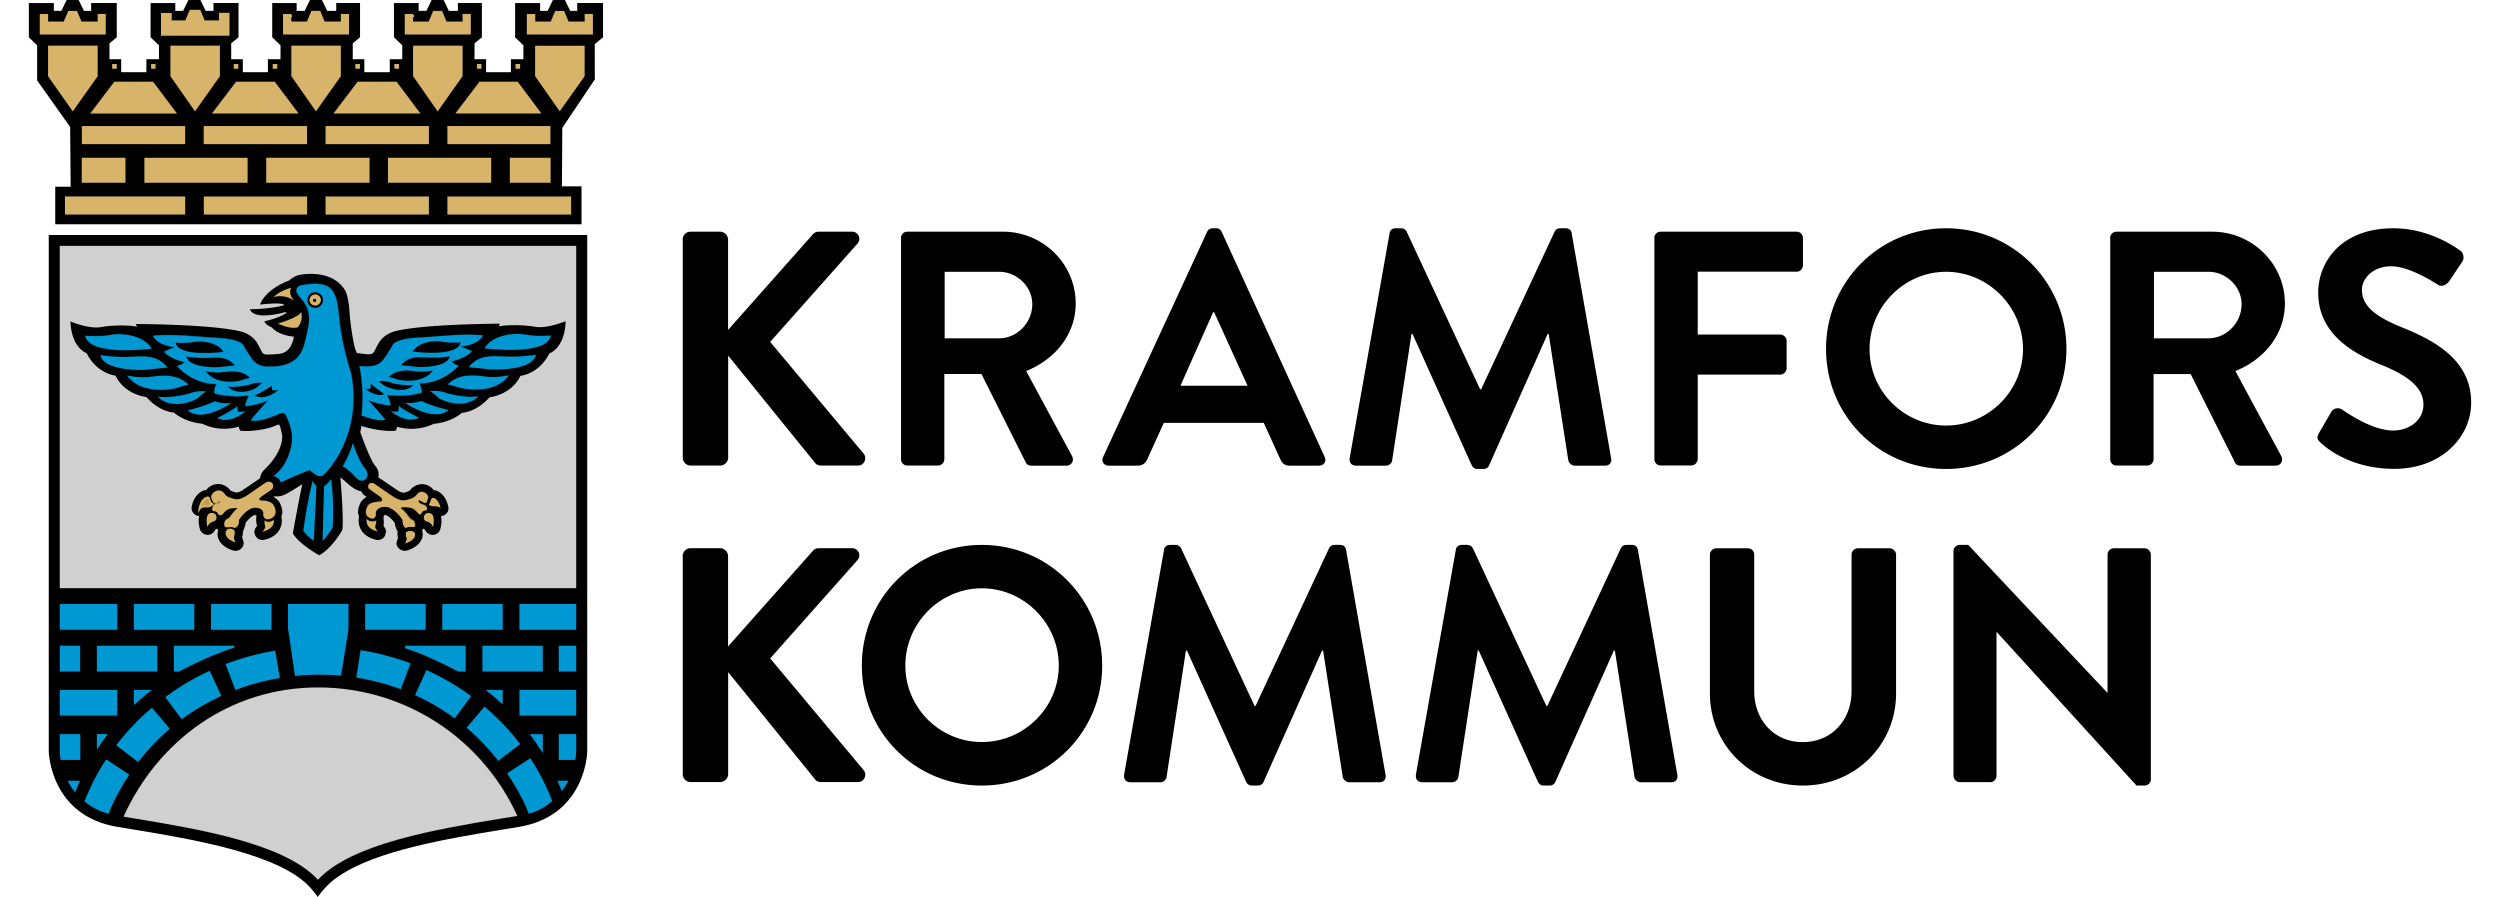 <svg height="897" viewBox="12.52 6.56 244.15 89.67" width="2500" xmlns="http://www.w3.org/2000/svg"><path d="m21.32 89.21 1.58.26c5.95.98 14.93 2.47 17.86 5.94.21.24.43.51.64.82.62-.87 1.34-1.59 2.05-2.04 3.71-2.61 11.09-3.82 16.48-4.71l1.6-.26c6.68-1.13 6.81-7.45 6.81-7.51v-51.66h-53.83v51.65c.01.25.26 6.4 6.81 7.51m44.79-82.65h-1.2l-.53 1.09h-.75v-.78h-2.5v3.42l.83.8v1.39h-1.25v1.3h-2.48v-1.3h-1.16l.01-1.59.73-.6v-3.43h-2.4v.79h-.9l-.52-1.09h-1.2l-.53 1.09h-.77v-.78h-2.47v3.42l.83.8v1.39h-1.25v1.3h-2.54v-1.3h-1.16v-1.59l.73-.6v-3.43h-2.38v.79h-.9l-.53-1.09h-1.2l-.53 1.09h-.8v-.78h-2.44v3.42l.83.8v1.39h-1.26v1.3h-2.51v-1.3h-1.16v-1.59l.73-.6v-3.43h-2.5v.79h-.78l-.53-1.09h-1.2l-.53 1.09h-.78v-.78h-2.47v3.42l.84.8v1.39h-1.26v1.3h-2.52v-1.3h-1.17v-1.59l.73-.6v-3.43h-2.56v.79h-.72l-.53-1.09h-1.2l-.53 1.09h-.75v-.78h-2.5v3.42l.83.8v3.51l3.3 4.65.05 5.98h-1.54v3.75h52.61v-3.79h-1.96l.04-5.85 3.25-4.84-.01-3.53.83-.68v-3.43h-2.58v.79h-.7z"/><path d="m59.77 88.38c-6.4 1.06-14.96 2.47-18.35 6.12-3.38-3.65-11.94-5.06-18.34-6.12l-1.09-.18c3.43-7.57 10.58-12.92 19.44-12.92 8.85 0 16.48 5.27 19.91 12.85z" fill="#d0d0d0"/><path d="m41.43 75.27c-4.24 0-8.31 1.25-11.76 3.62-3.3 2.27-5.95 5.48-7.69 9.3l1.16.2c6.29 1.04 14.9 2.47 18.27 6.11 3.38-3.64 12-5.07 18.29-6.11l.06-.01 1.57-.26a21.835 21.835 0 0 0 -7.92-9.26 21.65 21.65 0 0 0 -11.98-3.59m-.01 19.23c-3.37-3.63-11.99-5.06-18.27-6.11l-1.16-.2c1.73-3.82 4.39-7.04 7.69-9.3 3.45-2.37 7.51-3.62 11.76-3.62 4.28 0 8.43 1.24 11.99 3.58 3.47 2.28 6.21 5.49 7.92 9.26l-1.63.27c-6.3 1.06-14.91 2.49-18.3 6.12m-25.81-63.36h51.63v34.22h-51.63z" fill="#d0d0d0"/><path d="m15.61 65.36h51.63v-34.22h-51.63zm0-34.22h51.63v34.22h-51.63z" fill="#d0d0d0"/><path d="m66.17 38.67c-.02.01-1.87.77-3.03.56-1.13-.2-2.84-.22-3.61-.04.02-.07.05-.28.05-.28-.28.02-7.48.03-10.4.75-.04.01-1.12.23-1.69 1.2l-.31.58c-.23.46-.27.56-.89.53 0 0-.78-.09-.99-.12l-.13-.35c-.17-.37-.52-2.55-.59-3.73-.1-1.6-.42-2.14-.44-2.17-1.34-2.25-4.56-1.61-4.88-1.47-.39.18-.73.47-.74.48-2.25.85-2.79 2.17-2.82 2.23l-.06.17s2.15-.28 2.44.04c-1.31.42-3.46.42-3.46.42.39 1.08 2.93.46 3.5.3.27-.04.07.12.07.13-.9.54-2.13.78-2.13.78.17.39.64.56.72.59.71.77 1.88.92 2.24.94-.23 1.23-.78 1.54-1.2 1.67-.32.1-1.25.12-1.25.12-.62.03-.66-.07-.89-.53l-.31-.58c-.57-.97-1.64-1.19-1.69-1.2-2.93-.72-10.39-.74-10.47-.74 0 0 .1.2.11.27-.76-.17-2.47-.17-3.6.04-1.16.2-2.88-.5-2.9-.51l-.14-.06.01.15c.13 2.39 1.42 2.95 1.61 3.03.97 1.93 2.62 2.2 2.88 2.24.92 1.86 2.89 2.12 3.09 2.14 1.3 1.45 2.57 1.54 2.75 1.55 1.2 1.02 2.79 1.11 2.85 1.12 1.66.82 3.22.42 3.64.29.02.12.12.4.12.4 1.02.13 2.68-.12 3.47-.47.44-.19.46-.17.54.08 0 0 .21.71.21.96 0 1.44-1.18 2.75-1.75 3.3-.29.28-.44.58-.45.88-1.01.7-1.86 1.26-1.86 1.26-.24.13-.44.22-.66.15-.33-.1-.47-.19-.47-.19-.13-.17-.48-.56-1.05-.62-.28-.04-.71 0-1.17.37l-.03.03-.15.19c-.11.01-.22.02-.32.07-.93.39-1.13 1.51-1.14 1.64-.01.04-.01.07-.01.11 0 .29.18.56.48.71.08.04.18.05.27.06-.03.15-.04.3-.04.44 0 .36.07.68.11.84.09.34.38.58.74.61.35.02.67-.19.79-.52 0 0 .15-.08.22-.11.01.07.05.13.08.2l-.06.31c0 1.02 1.02 1.54 1.62 1.69a.81.81 0 0 0 1-.78l-.11-.42-.05-.1c.03-.15.07-.3.07-.45l.05-.27c.05-.1.19-.41.23-.75.14-.22.64-.74.9-.77.09-.01.15-.01.18.01.01.04-.09.63.07 1.06-.01.01-.02.03-.02.03-.15.15-.26.41-.26.62l.11.34c.17.32.54.48.89.4.71-.17 1.22-.5 1.51-1 .19-.33.24-.66.24-.91 0-.2-.04-.36-.05-.41.05-.14.1-.28.1-.43 0-.31-.09-.64-.28-.99-.05-.09-.22-.34-.59-.54.05-.03.08-.06.12-.08.33.07.74-.01 1.17-.24.42-.23 1.21-.72 1.57-.95-.34 1.61-.93 4.84-.93 4.87l-.01.03.02.03c.56 1 2.48 2.09 2.56 2.14l.05.02.05-.02c1.21-.65 2.22-2.41 2.26-2.48.04-.21.05-.53.05-.93 0-1.4-.18-3.66-.24-4.33.37.24.88.74.89.74.5.41.88.59 1.2.63.07.17.18.31.33.42.01 0 .1.07.21.14-.36.2-.54.45-.59.55-.18.33-.27.67-.27.98 0 .15.06.29.1.43v.01c-.02.07-.04.22-.04.41 0 .25.05.58.24.91.29.5.8.83 1.5 1 .35.08.71-.08.89-.39l.1-.39c0-.22-.09-.43-.24-.58l.03-.41s-.03-.4-.04-.42c.02-.12.05-.22.05-.26.04-.01.09-.02.18-.01.26.03.75.54.9.77.03.34.18.66.23.75l.05.08-.01.2c0 .2.03.35.06.47l-.1.26c.01-.01-.05.23-.05.23-.04.18.05.34.16.48.2.26.53.37.84.3.6-.15 1.62-.67 1.62-1.69 0 0-.04-.15-.06-.31.03-.07.07-.13.08-.2.06.03.21.11.21.11.13.33.45.53.8.52a.8.8 0 0 0 .73-.6c.04-.16.11-.48.11-.84 0-.14-.02-.29-.05-.44.1-.01.19-.02.28-.06.3-.15.47-.42.47-.71 0-.04-.01-.07-.01-.11-.04-.21-.25-1.26-1.15-1.64-.1-.04-.21-.06-.32-.07-.07-.09-.18-.22-.18-.22-.46-.37-.89-.41-1.17-.37-.55.07-.91.45-1.04.62 0 .01-.14.1-.47.2-.23.07-.42-.02-.66-.15 0 0-2-1.36-2.01-1.36.01-.06.03-.25.03-.28 0-.31-.11-.59-.32-.84-.57-.65-1.46-3.26-1.52-3.41.04-.12.07-.32.11-.61.83.28 2.44.6 3.45.47 0 0 .11-.27.12-.39.42.13 1.98.52 3.68-.3.03.01 1.61-.09 2.82-1.1.18-.01 1.45-.1 2.75-1.55.19-.02 2.17-.28 3.09-2.14.25-.03 1.91-.3 2.88-2.24.2-.07 1.49-.65 1.62-3.03z"/><g fill="#0098d3"><path d="m20.25 82.47c-.87 1.32-1.59 2.73-2.18 4.21.64.51 1.42.98 2.43 1.22.52-1.37 1.25-2.68 2.06-3.91z"/><path d="m20.25 82.47c-.85 1.29-1.58 2.71-2.18 4.21.79.63 1.56 1.01 2.43 1.22.48-1.25 1.15-2.53 2.06-3.91zm.25 5.43c-.87-.21-1.64-.59-2.43-1.22.6-1.5 1.33-2.92 2.18-4.21l2.31 1.52c-.91 1.38-1.58 2.66-2.06 3.91m.75-6.84 2.2 1.68c.93-1.2 1.98-2.32 3.16-3.32l-1.79-2.11a24.794 24.794 0 0 0 -3.57 3.75"/><path d="m21.25 81.06 2.2 1.68c.93-1.2 1.99-2.32 3.16-3.32l-1.79-2.11a25.298 25.298 0 0 0 -3.57 3.75m2.2 1.68-2.2-1.68a23.78 23.78 0 0 1 3.56-3.74l1.79 2.11c-1.16.99-2.23 2.11-3.15 3.31m2.71-6.49 1.64 2.22c1.22-.9 2.55-1.69 3.96-2.34l-1.16-2.51c-1.58.73-3.07 1.61-4.44 2.63"/><path d="m26.16 76.25 1.64 2.22c1.24-.91 2.57-1.7 3.96-2.33l-1.16-2.52c-1.57.72-3.06 1.6-4.44 2.63m1.64 2.22-1.64-2.22c1.38-1.02 2.87-1.9 4.44-2.63l1.16 2.52a22.23 22.23 0 0 0 -3.96 2.33m4.38-5.52.99 2.59c1.41-.54 2.9-.95 4.44-1.2l-.46-2.73c-1.73.28-3.39.74-4.97 1.34"/><path d="m32.18 72.95.99 2.59c1.43-.55 2.93-.95 4.44-1.2l-.46-2.73c-1.67.27-3.34.73-4.97 1.34m.99 2.59-.99-2.59c1.63-.62 3.3-1.07 4.97-1.35l.46 2.73c-1.51.26-3.01.66-4.44 1.21m12.09-1.25c1.54.25 3.03.64 4.44 1.17l.97-2.59c-1.59-.59-3.25-1.04-4.98-1.31z"/><path d="m45.26 74.29c1.55.25 3.05.65 4.44 1.17l.97-2.59c-1.62-.6-3.3-1.04-4.98-1.31zm4.45 1.18c-1.39-.53-2.89-.92-4.44-1.17l.44-2.73c1.68.27 3.36.71 4.98 1.31zm2.56-1.93-1.14 2.51c1.41.64 2.73 1.42 3.96 2.32l1.64-2.23a25.1 25.1 0 0 0 -4.46-2.6"/><path d="m52.27 73.54-1.14 2.52c1.42.65 2.75 1.43 3.96 2.32l1.64-2.23a24.22 24.22 0 0 0 -4.46-2.61m2.81 4.83c-1.21-.89-2.54-1.67-3.96-2.32l1.14-2.52c1.58.72 3.08 1.59 4.45 2.6zm2.99-1.17-1.79 2.11c1.17.99 2.23 2.1 3.16 3.31l2.2-1.68a24.266 24.266 0 0 0 -3.57-3.74"/><path d="m58.07 77.2-1.79 2.11c1.17.98 2.23 2.1 3.16 3.31l2.2-1.68a24.266 24.266 0 0 0 -3.57-3.74m1.37 5.42c-.93-1.21-1.99-2.32-3.16-3.31l1.79-2.11a24.75 24.75 0 0 1 3.57 3.74zm.89 1.25c.83 1.25 1.64 2.61 2.16 4.03 1.04-.26 1.76-.76 2.35-1.26a23.02 23.02 0 0 0 -2.19-4.28z"/><path d="m60.33 83.87c.71 1.07 1.6 2.5 2.16 4.03 1.09-.28 1.83-.82 2.35-1.26a22.77 22.77 0 0 0 -2.2-4.28zm2.16 4.03c-.57-1.53-1.45-2.95-2.16-4.03l2.31-1.52a22.77 22.77 0 0 1 2.2 4.28c-.52.45-1.26.99-2.35 1.27m-46.88-20.96h5.75v2.58h-5.75z"/><path d="m15.61 69.52h5.75v-2.58h-5.75zm0-2.58h5.75v2.58h-5.75zm7.41 0h6.04v2.58h-6.04z"/><path d="m23.02 69.52h6.04v-2.58h-6.04zm0-2.58h6.04v2.58h-6.04zm7.71 0h6.04v2.58h-6.04z"/><path d="m30.73 69.52h6.04v-2.58h-6.04zm0-2.58h6.04v2.58h-6.04zm7.71 2.53.69 4.66c.45-.05.9-.08 1.35-.1.36-.02.72-.03 1.07-.03.74 0 1.47.04 2.18.1l.74-4.63v-2.53h-6.04v2.53z"/><path d="m38.44 69.47.69 4.65c.4-.04.83-.07 1.35-.1.33-.02.68-.02 1.07-.02.68 0 1.39.03 2.18.1l.74-4.63v-2.54h-6.04v2.54zm.69 4.65-.69-4.65v-2.54h6.04v2.54l-.74 4.63a24.44 24.44 0 0 0 -4.61.02m7.01-7.18h6.05v2.58h-6.05z"/><path d="m46.14 69.52h6.05v-2.58h-6.05zm0-2.58h6.05v2.58h-6.05zm7.71 0h6.04v2.58h-6.04z"/><path d="m53.85 69.52h6.04v-2.58h-6.04zm0-2.58h6.04v2.58h-6.04zm7.71 0h5.68v2.58h-5.68z"/><path d="m61.56 69.52h5.68v-2.58h-5.68zm0-2.58h5.68v2.58h-5.68zm-45.95 8.59h5.75v2.57h-5.75z"/><path d="m15.61 78.1h5.75v-2.57h-5.75zm0-2.57h5.75v2.57h-5.75zm9.21 0h-1.8v1.52c.57-.53 1.17-1.04 1.8-1.52"/><path d="m23.02 75.53v1.52c.54-.51 1.13-1.01 1.8-1.52zm0 1.52v-1.52h1.8c-.67.51-1.26 1.01-1.8 1.52m35.17-1.52c.6.46 1.16.94 1.7 1.45v-1.45z"/><path d="m58.19 75.53c.59.46 1.17.94 1.7 1.45v-1.45zm1.7 1.45c-.54-.5-1.11-.99-1.7-1.45h1.7zm1.67-1.45h5.68v2.57h-5.68z"/><path d="m61.56 78.1h5.68v-2.57h-5.68zm0-2.57h5.68v2.57h-5.68zm-45.17 9.08c.2.39.45.78.76 1.16.15-.39.32-.78.49-1.16z"/><path d="m16.39 84.61c.21.41.47.8.76 1.16.15-.37.3-.75.49-1.16zm.76 1.16c-.29-.36-.55-.75-.76-1.16h1.24c-.18.41-.34.79-.48 1.16m48.65-.12c.27-.34.49-.69.66-1.04h-1.1c.16.34.3.69.44 1.04"/><path d="m66.47 84.61h-1.1c.14.31.27.63.4.94l.04.09c.25-.31.47-.66.66-1.03m-.67 1.04-.04-.1c-.13-.31-.26-.63-.4-.94h1.1c-.18.37-.4.72-.66 1.04zm-50.19-14.54h2.04v2.58h-2.04z"/><path d="m15.61 73.69h2.04v-2.58h-2.04zm0-2.58h2.04v2.58h-2.04zm49.88 0h1.75v2.58h-1.75z"/><path d="m65.49 71.11v2.58h1.75-1.75zm0 0h1.75v2.58-2.58zm-46.17 0h6.04v2.58h-6.04z"/><path d="m19.32 73.69h6.04v-2.58h-6.04zm0-2.58h6.04v2.58h-6.04zm7.71 2.58h.53l.1-.06c3.25-1.72 5.4-2.33 5.4-2.33v-.19h-6.04v2.58z"/><path d="m27.03 73.69h.54l.1-.06c3.21-1.7 5.38-2.32 5.4-2.33v-.19h-6.04zm0 0v-2.58h6.04v.19c-.02.01-2.19.63-5.4 2.33l-.1.06zm23.12-2.32s1.87.52 5.18 2.26l.1.06h.75v-2.58h-6.04v.26z"/><path d="m50.15 71.37c.02.01 1.91.54 5.18 2.26l.1.06h.75v-2.58h-6.04v.26zm5.29 2.32-.1-.06c-3.28-1.72-5.17-2.25-5.18-2.26v-.26h6.04v2.58zm2.42-2.58h6.04v2.58h-6.04z"/><path d="m57.86 73.69h6.04v-2.58h-6.04zm0-2.58h6.04v2.58h-6.04zm-40.21 8.84h-2.04v1.75c0 .05.01.36.09.83h1.96v-2.58z"/><path d="m15.61 79.95v1.75s0 .33.09.83h1.96v-2.58zm.09 2.58c-.08-.5-.09-.82-.09-.83v-1.75h2.04v2.58zm49.79 0h1.66c.08-.47.09-.78.09-.83v-1.75h-1.75z"/><path d="m65.49 82.53h1.66c.09-.5.09-.82.09-.83v-1.75h-1.75zm0 0v-2.58h1.75v1.75s0 .32-.09.83zm-46.17-1.04c.34-.53.7-1.05 1.09-1.55h-1.09z"/><path d="m20.41 79.95h-1.09v1.54c.33-.52.7-1.03 1.09-1.54m-1.09 1.54v-1.55h1.09c-.39.52-.76 1.03-1.09 1.55zm44.58-1.54h-1.31c.47.61.9 1.24 1.31 1.9z"/><path d="m62.59 79.95c.47.61.9 1.23 1.31 1.9v-1.9zm1.31 1.9c-.42-.67-.85-1.29-1.31-1.9h1.31zm-19.19-38.04s-.9-2.61-1.16-5.35-.51-3.97-3.84-3.37c0 0-.9.23-.14 1.11.58.66 1.29 1.41.81 3.38-.31 1.29-.38 3.05-2.53 3.52-.43.09-.93.14-1.54.12 0 0-.9 0-1.42-.68-.51-.69-.9-1.41-.9-1.41s-.13-.64-2.56-.77c-2.44-.13-4.47-.44-6.48-.23 0 0 .34.94 2.22 1.12l-1.12.45s.33.62 2.05 1.05c0 0-.36.35-.75.39 0 0 1.47 1.8 3.93 1.8 0 0-.28.47-.19.94 0 0 1.47.45 3.44.2 0 0-.39.73-.34 1.07 0 0 1.12-.09 2.23-.56 0 0-1.65 1.81-1.7 1.98 0 0 .68.26 2.65-.56 0 0 .23-.16.47-.16.18-.01.33.1.47.42.24.54.57 1.43.52 2.31-.03.52-.34 2.44-1.84 3.56 0 0 .69.21.69.65 0 0 2.52-1.16 2.95-1.24 0 0 .82.94 1.37.47.57-.49 3.92-4.23 2.71-10.21m-17.52-3s1.02.09 1.82-.06 2.38 0 2.96.99c0 0-4.54.59-4.78-.93m1.08 1.39s1.08.19 2.19.13c1.12-.06 1.98-.09 2.65.77 0 0-1.02.09-1.48.15-.46.07-3.15.07-3.36-1.05m1.94 1.48s.87.19 1.64.09c.77-.09 1.91-.28 2.78.56 0 0-.62.15-.87.25-.25.09-2.56.53-3.55-.9m2.19 1.52s.71.16 2.16-.18c0 0 .59-.28 1.32-.18 0 0-.37.24-.58.46-.22.21-1.91.92-2.9-.1m2.71.9s1.45-.72 1.7-1.01c0 0 0 .25.04.47 0 0 .25.08.64-.03 0-.01-1.26 1.15-2.38.57m6.04-8.76c-.44 0-.79-.36-.79-.79s.36-.79.79-.79.78.36.78.79c0 .44-.35.79-.78.79"/><path d="m41.15 35.77c-.44 0-.79.35-.79.79 0 .43.36.79.79.79s.78-.35.78-.79-.35-.79-.78-.79m0 1.57c-.44 0-.79-.35-.79-.79s.36-.79.79-.79.78.35.78.79-.35.79-.78.79m-13.96 3.47c.24 1.49 4.73.93 4.78.93-.56-.95-2.1-1.15-2.96-.99-.79.15-1.8.07-1.82.06m2.94 1.04c-1.29 0-2.8-.18-2.94-1.04.01 0 1.03.09 1.82-.06.86-.16 2.4.04 2.96.99-.02.01-.87.11-1.84.11m-1.86.35c.21 1.09 2.82 1.12 3.36 1.05.45-.06 1.47-.15 1.48-.15-.69-.88-1.6-.83-2.65-.77-1.09.06-2.17-.12-2.19-.13m2.88 1.08c-.94 0-2.71-.19-2.88-1.07.01 0 1.09.18 2.19.13 1.05-.06 1.96-.11 2.65.77-.01 0-1.02.09-1.48.15-.1.01-.27.02-.48.02m-.94.4c.98 1.4 3.28 1 3.55.9.24-.09.86-.24.87-.25-.83-.8-1.9-.66-2.67-.57l-.1.01c-.77.1-1.63-.08-1.65-.09m2.44 1.03c-.81 0-1.86-.2-2.44-1.03.01 0 .87.19 1.64.09l.1-.01c.78-.1 1.85-.23 2.67.57-.01 0-.62.15-.87.25-.1.04-.55.13-1.1.13m-.25.49c.34.35.79.53 1.35.54h.02c.72 0 1.39-.31 1.53-.44.21-.22.58-.46.58-.46-.11-.01-.21-.02-.31-.02-.58 0-1.01.2-1.02.2-1.41.32-2.13.18-2.15.18m1.37.53h-.02c-.55 0-1.01-.18-1.35-.54.01 0 .72.15 2.16-.18.01 0 .6-.28 1.32-.18 0 0-.37.25-.58.46-.13.14-.81.44-1.53.44m1.34.37c1.11.57 2.37-.57 2.38-.58-.39.11-.64.04-.64.04-.04-.21-.04-.47-.04-.47-.25.29-1.67 1-1.7 1.01m.67.16c-.22 0-.45-.05-.67-.16.02-.01 1.45-.72 1.7-1.01 0 0 0 .26.04.47 0 0 .26.07.64-.04-.01.01-.82.74-1.71.74m2.09 1.58c.19 0 .33.13.45.42.39.86.56 1.64.52 2.31 0 .02-.14 2.29-1.84 3.56.01 0 .69.22.69.65.02-.01 2.53-1.16 2.95-1.24.01.01.82.94 1.37.47.28-.24 1.26-1.31 2.01-3.03.97-2.23 1.2-4.64.68-7.16-.01-.03-.9-2.64-1.16-5.35-.14-1.56-.29-2.62-.98-3.14-.55-.42-1.43-.49-2.86-.23 0 0-.32.08-.41.33-.08.21.01.47.27.78l.04.05c.58.66 1.23 1.41.77 3.33-.04.16-.07.33-.11.5-.26 1.22-.54 2.6-2.42 3.02-.45.1-.96.14-1.54.12-.01 0-.91-.01-1.42-.68-.51-.68-.9-1.41-.9-1.41 0-.01-.16-.64-2.56-.77-.71-.04-1.38-.09-2.03-.14-1.55-.12-3.02-.24-4.45-.08 0 .01.36.94 2.22 1.12l-1.12.45c0 .01.35.63 2.05 1.05 0 0-.37.35-.75.39.01.02 1.5 1.8 3.93 1.8 0 0-.28.47-.19.95.02 0 1.5.45 3.44.2 0 .01-.39.73-.34 1.07.01 0 1.13-.09 2.23-.56-.02.02-1.65 1.81-1.7 1.98.01 0 .71.25 2.65-.56 0 0 .23-.16.47-.16.03-.04.04-.04.04-.04m-.18 6.93c0-.43-.68-.64-.69-.65 1.7-1.27 1.84-3.53 1.84-3.56.04-.67-.13-1.44-.52-2.31-.12-.29-.26-.42-.45-.42h-.01c-.24.02-.47.17-.47.17-1.94.8-2.65.56-2.65.56.05-.17 1.68-1.97 1.7-1.98-1.1.47-2.22.56-2.23.56-.04-.34.34-1.06.34-1.07-1.95.25-3.42-.2-3.44-.2-.09-.47.19-.94.19-.95-2.44 0-3.92-1.79-3.93-1.8.38-.04.74-.38.75-.39-1.69-.42-2.05-1.04-2.05-1.05l1.12-.45c-1.86-.18-2.22-1.11-2.22-1.12 1.43-.15 2.89-.04 4.45.08.65.05 1.32.1 2.03.14 2.4.14 2.55.77 2.55.78s.39.73.9 1.41 1.41.68 1.42.68c.58.02 1.09-.02 1.54-.12 1.87-.42 2.16-1.8 2.42-3.02.04-.18.07-.34.11-.5.46-1.92-.19-2.67-.77-3.33l-.04-.05c-.3-.34-.38-.63-.24-.85.12-.19.37-.26.38-.26 1.42-.26 2.31-.19 2.86.23.69.52.84 1.58.98 3.14.25 2.71 1.15 5.32 1.16 5.35.52 2.53.28 4.94-.68 7.16-.75 1.72-1.73 2.79-2.01 3.03-.55.47-1.36-.46-1.37-.47-.44.1-2.95 1.25-2.97 1.26m7.23-3.94c-.34 1.24-1.03 2.35-1.03 2.35.56.26 1.24 1.03 1.24 1.03.73.81 1.2.21 1.24-.09s-.17-.64-.17-.64c-.76-.85-1.28-2.65-1.28-2.65"/><path d="m44.92 50.83c-.34 1.23-1.02 2.34-1.03 2.35.55.26 1.23 1.02 1.24 1.03.38.42.66.44.84.39.24-.07.38-.32.4-.47.04-.29-.17-.64-.17-.64-.75-.84-1.27-2.62-1.28-2.66m.91 3.79c-.17 0-.41-.09-.7-.41-.01-.01-.69-.77-1.24-1.03.01-.01.69-1.13 1.03-2.35.01.02.52 1.81 1.28 2.65 0 0 .21.35.17.64-.02.15-.16.4-.4.47a.29.29 0 0 1 -.14.03m-21.03-13.21c-.82-1.37-3-1.58-4.11-1.37s-2.53.08-2.53.08c.35 2.11 6.64 1.29 6.64 1.29"/><path d="m18.16 40.12c.1.6.78 1.33 3.45 1.43.2.01.41.01.6.01 1.36 0 2.56-.15 2.58-.15-.79-1.32-2.92-1.6-4.11-1.37-1.09.21-2.5.09-2.52.08m4.06 1.45c-.2 0-.4 0-.6-.01-2.67-.1-3.35-.83-3.45-1.43.01 0 1.43.13 2.53-.08 1.19-.23 3.32.05 4.11 1.37-.02-.01-1.22.15-2.59.15m2.11 1.94c.64-.08 2.06-.21 2.06-.21-.94-1.2-2.14-1.16-3.68-1.07-1.54.08-3.04-.17-3.04-.17.29 1.54 4.02 1.54 4.66 1.45"/><path d="m19.66 42.06c.3 1.51 3.92 1.56 4.67 1.45.63-.08 2.05-.21 2.06-.21-.96-1.22-2.22-1.15-3.68-1.07-1.53.08-3.04-.17-3.05-.17m3.97 1.48c-1.31 0-3.73-.26-3.97-1.49.02 0 1.52.25 3.04.17 1.46-.08 2.72-.15 3.68 1.07-.01 0-1.42.13-2.06.21-.14.03-.38.04-.69.04m3.65 1.81c.34-.13 1.2-.34 1.2-.34-1.2-1.16-2.79-.9-3.85-.77-1.07.13-2.27-.13-2.27-.13 1.37 1.97 4.58 1.37 4.92 1.24"/><path d="m22.36 44.11c1.35 1.94 4.54 1.38 4.92 1.24.34-.13 1.19-.34 1.2-.34-1.14-1.11-2.63-.92-3.71-.79l-.15.02c-1.05.12-2.25-.13-2.26-.13m3.38 1.42c-1.13 0-2.58-.27-3.38-1.43.01 0 1.21.25 2.27.13l.15-.02c1.08-.14 2.56-.32 3.71.79-.01 0-.86.21-1.2.34-.16.07-.78.19-1.55.19m4.5.16c-1.03-.13-1.84.26-1.84.26-2.01.47-3 .26-3 .26 1.37 1.41 3.72.43 4.02.13s.82-.65.82-.65"/><path d="m25.4 46.21c.47.49 1.11.74 1.88.74h.02c1 0 1.95-.43 2.13-.62.3-.29.8-.63.81-.64-1.01-.12-1.83.26-1.84.26-2 .47-2.99.26-3 .26m1.89.74h-.02c-.77 0-1.4-.25-1.88-.74.01 0 1.01.21 3-.26.01-.01.82-.39 1.84-.26-.01 0-.52.35-.81.64-.18.19-1.12.62-2.13.62m3.8-.27c-1.03.52-2.7.9-2.7.9 1.5 1.29 4.37-.73 4.37-.73-.72.13-1.67-.17-1.67-.17"/><path d="m31.09 46.68c-1.02.51-2.68.89-2.7.89 1.48 1.27 4.34-.71 4.37-.73-.13.02-.26.03-.4.03-.62.01-1.25-.19-1.27-.19m-1.43 1.32c-.46 0-.9-.12-1.26-.43.02 0 1.68-.39 2.7-.89.01 0 .65.2 1.27.2.14 0 .27-.01.4-.03-.03.01-1.67 1.15-3.11 1.15m3.75-.3c-.04-.25-.04-.55-.04-.55-.3.34-2.02 1.2-2.02 1.2 1.33.69 2.83-.68 2.83-.68-.48.12-.77.03-.77.03"/><path d="m33.37 47.15c-.3.34-2 1.19-2.02 1.2 1.31.68 2.81-.67 2.83-.68-.47.12-.77.04-.77.04-.04-.26-.04-.56-.04-.56m-1.22 1.39c-.27 0-.54-.05-.8-.19.02-.01 1.72-.86 2.02-1.2 0 0 0 .31.04.55.01 0 .31.08.77-.04-.02.01-.97.88-2.03.88m7.8 11.11c.33.37.75.81 1.06.94l.26-5.45a2.21 2.21 0 0 1 -.38-.51c-.59 2.33-.94 5.02-.94 5.02"/><path d="m41.01 60.6c-.3-.13-.73-.57-1.06-.94.34.36.76.81 1.06.94l.26-5.45c-.23-.22-.38-.5-.38-.51-.58 2.25-.93 4.9-.95 5.01.02-.11.36-2.76.95-5.01 0 0 .15.29.38.51zm1.02-5.41-.15 5.44c.46-.43 1.01-1.34 1.01-1.34.17-2.61-.15-4.86-.15-4.86-.06.11-.38.52-.71.76"/><path d="m42.03 55.19-.15 5.44c.46-.42 1.01-1.33 1.01-1.34.17-2.58-.14-4.83-.15-4.86-.05.1-.38.52-.71.76m-.15 5.44.15-5.44c.33-.24.66-.66.71-.76 0 .02.31 2.28.15 4.86-.01.01-.55.91-1.01 1.34m20.3-20.62c-1.12-.21-3.3 0-4.11 1.37 0 0 6.29.82 6.63-1.28.01 0-1.41.13-2.52-.09"/><path d="m61.35 39.94c-1.18 0-2.65.39-3.28 1.44.01 0 1.22.16 2.59.16.2 0 .4 0 .59-.01 2.67-.1 3.35-.83 3.45-1.43-.01 0-1.43.12-2.52-.08-.24-.06-.53-.08-.83-.08m-.68 1.6c-1.37 0-2.58-.15-2.59-.16.78-1.32 2.92-1.6 4.11-1.37 1.1.21 2.51.08 2.52.08-.1.6-.77 1.33-3.45 1.43-.2.01-.4.02-.59.02m-.5.66c-1.54-.09-2.74-.13-3.68 1.07 0 0 1.41.13 2.05.21s4.37.08 4.67-1.45c0-.01-1.5.25-3.04.17"/><path d="m59.13 42.16c-1.02 0-1.92.19-2.64 1.11.01 0 1.42.13 2.05.21.35.05 1.44.06 2.46-.12.92-.16 2.05-.52 2.21-1.34-.02 0-1.52.26-3.04.17-.36-.02-.71-.03-1.04-.03m.07 1.35c-.29 0-.52-.01-.66-.03-.63-.08-2.04-.21-2.05-.21.96-1.23 2.22-1.15 3.68-1.07 1.53.08 3.03-.17 3.04-.17-.16.82-1.29 1.18-2.21 1.34-.64.1-1.31.14-1.8.14m-.96.7c-1.07-.13-2.65-.39-3.85.77 0 0 .86.21 1.2.34s3.56.73 4.92-1.24c0 0-1.2.26-2.27.13"/><path d="m57.14 45.51c-.79 0-1.42-.14-1.56-.18-.33-.13-1.19-.34-1.2-.34 1.14-1.11 2.63-.92 3.71-.79l.14.02c1.06.13 2.26-.13 2.27-.13-.02.03-.04.06-.06.08.02-.03.04-.06.06-.08-.01 0-.78.17-1.63.17-.21 0-.43-.01-.64-.04l-.14-.02c-1.09-.14-2.57-.32-3.71.79.01 0 .86.21 1.2.34.14.04.77.18 1.56.18.17 0 .34-.01.52-.02.54-.04 1.2-.17 1.8-.49-.45.24-1.03.43-1.8.49-.18.01-.35.02-.52.02m-2.67.41s-.81-.39-1.84-.26c0 0 .52.34.81.64.3.3 2.66 1.29 4.03-.13 0 .01-.98.22-3-.25"/><path d="m53.05 45.64c-.14 0-.28.01-.42.03.01 0 .52.35.81.64.19.19 1.14.61 2.13.61h.04c.76-.01 1.38-.26 1.85-.74-.01 0-1 .21-3-.26.01 0-.59-.28-1.41-.28m2.53 1.28c-1 0-1.94-.43-2.13-.61-.3-.3-.81-.64-.81-.64.15-.02.29-.03.42-.03.81 0 1.41.28 1.42.28 1.99.47 2.99.26 3 .26-.47.48-1.09.73-1.85.74zm-5.47-.1s2.86 2.01 4.37.73c0 0-1.67-.38-2.7-.9-.01 0-.95.3-1.67.17"/><path d="m50.11 46.82c.05.04 2.88 1.99 4.37.73-.02 0-1.68-.39-2.7-.9-.01 0-.96.3-1.67.17m3.1 1.15c-1.44 0-3.08-1.14-3.1-1.15.71.13 1.66-.17 1.67-.17 1.02.51 2.68.9 2.7.9-.37.3-.81.42-1.27.42m-3.75-.29s-.3.09-.77-.04c0 0 1.5 1.37 2.83.68 0 0-1.71-.85-2.01-1.19 0-.01 0 .29-.05.55"/><path d="m48.69 47.63c.01.01.97.88 2.03.88.27 0 .54-.05.8-.19-.02-.01-1.71-.86-2.01-1.19 0 0 0 .3-.04.55-.01 0-.31.08-.78-.05m2.03.88c-1.06 0-2.01-.87-2.03-.88.47.13.77.05.77.04.04-.26.04-.55.04-.55.3.33 1.99 1.19 2.01 1.19-.26.14-.53.2-.79.2"/><path d="m48.32 46.04c1.97.26 3.44-.21 3.44-.21.09-.47-.19-.94-.19-.94 2.47 0 3.94-1.8 3.94-1.8-.39-.04-.75-.39-.75-.39 1.71-.43 2.05-1.05 2.05-1.05l-1.12-.45c1.89-.17 2.23-1.11 2.23-1.11-2.01-.21-4.04.09-6.48.22s-2.57.77-2.57.77-.39.73-.9 1.41c-.51.69-1.41.69-1.41.69-.37.01-.7 0-1-.03.36 1.61.39 3.71.21 4.94 1.75.68 2.37.44 2.37.44-.04-.17-1.7-1.98-1.7-1.98 1.12.47 2.22.55 2.22.55.05-.33-.34-1.06-.34-1.06m5.54-5.32c.8.16 1.82.07 1.82.07-.24 1.51-4.78.92-4.78.92.59-.99 2.16-1.14 2.96-.99m-1.45 1.58c1.11.06 2.19-.12 2.19-.12-.22 1.11-2.9 1.11-3.37 1.05-.45-.06-1.48-.16-1.48-.16.69-.87 1.55-.83 2.66-.77m-1.12 1.38c.77.1 1.63-.09 1.63-.09-.99 1.42-3.3.99-3.55.9s-.87-.25-.87-.25c.87-.84 2.01-.65 2.79-.56m-5.16 1.74c.4.11.53-.06.53-.06.04-.22.04-.47.04-.47.25.29 1.35 1.06 1.35 1.06-.8.38-1.92-.53-1.92-.53m1.38-.76a2.6 2.6 0 0 1 1.32.19c1.45.34 2.16.18 2.16.18-.98 1.02-2.63.24-2.9.09-.37-.21-.58-.46-.58-.46"/><path d="m53.27 40.67c-.85 0-1.92.28-2.37 1.04.05.01 4.54.57 4.78-.92-.01 0-1.03.09-1.82-.06-.17-.04-.37-.06-.59-.06m-.51 1.15c-.98 0-1.84-.11-1.86-.11.56-.95 2.1-1.15 2.96-.98.79.15 1.81.07 1.82.06-.14.84-1.64 1.03-2.92 1.03m-1.09.45c-.74 0-1.38.13-1.91.8.01 0 1.03.09 1.48.16.37.05 3.14.1 3.37-1.05-.01 0-.81.14-1.73.14-.15 0-.31 0-.47-.01a6.46 6.46 0 0 0 -.74-.04m.04.98c-.23 0-.4-.01-.47-.02-.45-.06-1.47-.15-1.48-.16.69-.88 1.6-.83 2.65-.77 1.1.06 2.18-.12 2.19-.12-.18.91-1.99 1.07-2.89 1.07m-1.44.35c-.59 0-1.23.13-1.76.64.01 0 .62.16.87.25.29.11 2.56.51 3.55-.9-.01 0-.87.19-1.63.09l-.11-.01c-.28-.04-.6-.07-.92-.07m.23 1.02c-.56 0-1-.09-1.12-.14-.24-.09-.86-.25-.87-.25.82-.8 1.89-.67 2.67-.57l.11.01c.76.09 1.62-.09 1.63-.09-.58.84-1.62 1.04-2.42 1.04m-2.99.04c.01.01.22.26.58.47.02.01 1.84 1 2.9-.09-.01 0-.72.15-2.16-.18-.01 0-.44-.21-1.02-.21-.1 0-.2 0-.3.01m2.18.89c-.82 0-1.58-.42-1.6-.42-.37-.21-.58-.46-.58-.47.1-.01.21-.02.3-.02.58 0 1.02.21 1.02.21 1.44.34 2.15.18 2.16.18-.37.39-.85.52-1.3.52m-3.55-.12c.03.02.78.62 1.48.62.15 0 .3-.03.43-.09-.01-.01-1.1-.77-1.35-1.06 0 0 0 .25-.04.47.01 0-.13.16-.52.06m1.48.62c-.71 0-1.47-.61-1.48-.62.39.11.53-.05.53-.06.03-.22.04-.47.04-.47.25.29 1.34 1.05 1.35 1.06-.15.06-.29.09-.44.09m-2.06-2.9c.37 1.65.39 3.74.21 4.94 1.73.67 2.36.44 2.37.44-.04-.17-1.69-1.96-1.7-1.98 1.1.46 2.21.55 2.22.55.05-.33-.33-1.06-.34-1.07 1.95.25 3.43-.2 3.44-.2.08-.46-.19-.94-.19-.94 2.44 0 3.92-1.78 3.94-1.8-.38-.04-.75-.38-.75-.39 1.69-.42 2.04-1.04 2.05-1.05l-1.12-.46c1.87-.17 2.22-1.1 2.23-1.11-1.43-.15-2.9-.04-4.45.08-.65.05-1.32.1-2.02.14-2.41.13-2.57.76-2.57.77s-.39.74-.9 1.41c-.51.68-1.4.69-1.41.69-.36.02-.68.01-1.01-.02m2.24 5.42c-.35 0-.99-.08-2.02-.48.18-1.2.16-3.29-.21-4.94.33.04.65.05.99.03.01 0 .9-.01 1.41-.69s.9-1.41.9-1.41c0-.01.15-.64 2.57-.77.71-.04 1.38-.09 2.02-.14 1.55-.12 3.02-.23 4.45-.08 0 .01-.36.94-2.23 1.11l1.12.46c0 .01-.35.63-2.05 1.05 0 0 .37.34.75.39-.02.02-1.5 1.8-3.94 1.8 0 0 .28.48.19.94-.01 0-1.49.46-3.44.2.01.02.39.74.34 1.07-.01 0-1.12-.09-2.22-.55.02.02 1.66 1.81 1.7 1.98.01-.01-.1.03-.33.03"/></g><g fill="#d7b46a"><path d="m20.21 7.95h-.81v.76h-1.62l-.44-1.06h-.88l-.45 1.06h-1.56v-.75h-.84v2.05h6.6z"/><path d="m14.45 7.96h-.84v2.05h6.6v-2.06h-.81v.76h-1.62l-.44-1.06h-.88l-.45 1.06h-1.56zm-.84 2.05v-2.05h.84v.75h1.56l.45-1.06h.88l.44 1.06h1.62v-.76h.81v2.06zm18.83-2.06h-.81v.76h-1.62l-.44-1.06h-.88l-.46 1.06h-1.56v-.75h-.83v2.05h6.6z"/><path d="m25.96 9.9h6.37v-1.83h-.58v.76h-1.82l-.43-1.06h-.73l-.46 1.06h-1.75v-.75h-.6zm6.6.23h-6.83v-2.28h1.07v.75h1.36l.46-1.06h1.04l.44 1.06h1.43v-.76h1.05v2.29zm11.97-2.18h-.82v.76h-1.62l-.44-1.06h-.88l-.45 1.06h-1.56v-.75h-.83v2.05h6.6z"/><path d="m38.76 7.96h-.83v2.05h6.6v-2.06h-.82v.76h-1.61l-.44-1.06h-.88l-.45 1.06h-1.57zm-.83 2.05v-2.05h.83v.75h1.57l.45-1.06h.88l.44 1.06h1.61v-.76h.82v2.06zm18.77-2.06h-.82l.01.76h-1.62l-.44-1.06h-.88l-.46 1.06h-1.56v-.75h-.83v2.05h6.6z"/><path d="m50.93 7.96h-.83v2.05h6.6v-2.06h-.82l.01.76h-1.62l-.44-1.06h-.88l-.45 1.06h-1.57zm-.83 2.05v-2.05h.83v.75h1.57l.46-1.06h.88l.44 1.06h1.62l-.01-.76h.82v2.06zm17.99-2.06v.76h-1.62l-.44-1.06h-.88l-.45 1.06h-1.56v-.75h-.84v2.05h6.61v-2.06z"/><path d="m63.14 7.96h-.84v2.05h6.6v-2.06h-.82l.01.76h-1.62l-.44-1.06h-.88l-.45 1.06h-1.56zm-.84 2.05v-2.05h.83v.75h1.56l.45-1.06h.88l.44 1.06h1.62l-.01-.76h.82v2.06zm-44.48 9.15h10.33v1.81h-10.33z"/><path d="m17.82 20.98h10.33v-1.82h-10.33zm0-1.82h10.33v1.82h-10.33zm12.18 0h10.33v1.81h-10.33z"/><path d="m30.01 20.98h10.33v-1.82h-10.33zm0-1.82h10.33v1.82h-10.33zm12.17 0h10.33v1.81h-10.33z"/><path d="m42.18 20.98h10.33v-1.82h-10.33zm0-1.82h10.33v1.82h-10.33zm12.18 0h10.3v1.81h-10.3z"/><path d="m54.36 20.98h10.3v-1.82h-10.3zm0-1.82h10.3v1.82h-10.3zm-30.29 3.17h10.32v2.5h-10.32z"/><path d="m24.07 24.83h10.32v-2.5h-10.32zm0-2.5h10.32v2.5h-10.32zm12.18 0h10.33v2.5h-10.33z"/><path d="m36.24 24.83h10.33v-2.5h-10.33zm0-2.5h10.33v2.5h-10.33zm12.18 0h10.32v2.5h-10.32z"/><path d="m48.42 24.83h10.32v-2.5h-10.32zm0-2.5h10.32v2.5h-10.32zm12.18 0h4.08v2.5h-4.08z"/><path d="m64.69 22.33h-4.09v2.5h4.08v-2.5zm0 2.5h-4.09v-2.5h4.08v2.5zm-46.88-2.5h4.37v2.5h-4.37z"/><path d="m22.18 22.33h-4.37v2.5h4.37zm0 2.5h-4.37v-2.5h4.37zm-6.05 1.37h12.02v1.81h-12.02z"/><path d="m16.13 28.01h12.02v-1.81h-12.02zm0-1.81h12.02v1.81h-12.02zm13.88 0h10.33v1.81h-10.33z"/><path d="m30.01 28.01h10.33v-1.81h-10.33zm0-1.81h10.33v1.81h-10.33zm12.17 0h10.33v1.81h-10.33z"/><path d="m42.18 28.01h10.33v-1.81h-10.33zm0-1.81h10.33v1.81h-10.33zm12.18 0h12.37v1.81h-12.37z"/><path d="m54.36 28.01h12.37v-1.81h-12.37zm0-1.81h12.37v1.81h-12.37zm-29.62-13.24h.45v.47h-.45z"/><path d="m24.74 12.96v.47h.46-.46zm0 0h.46v.47-.47zm-3.89 0h.46v.47h-.46z"/><path d="m20.85 12.96v.47h.45-.45zm0 0h.45v.47-.47zm16.05 0h.46v.47h-.46z"/><path d="m36.9 12.96v.47h.45-.45zm0 0h.45v.47-.47zm-3.89 0h.45v.47h-.45z"/><path d="m33.01 12.96v.47h.45-.45zm0 0h.45v.47-.47zm16.05 0h.46v.47h-.46z"/><path d="m49.06 12.96v.47h.46-.46zm0 0h.46v.47-.47zm-3.9 0h.46v.47h-.46z"/><path d="m45.16 12.96v.47h.46-.46zm0 0h.46v.47-.47zm16.01 0h.46v.47h-.46z"/><path d="m61.17 12.96v.47h.46-.46zm0 0h.46v.47-.47zm-3.86 0h.46v.47h-.46z"/><path d="m57.31 12.96v.47h.46-.46zm0 0h.46v.47-.47zm-29.98 4.95-2.39-3.18h-3.87l-2.41 3.18z"/><path d="m24.94 14.73h-3.88l-2.41 3.17h8.67zm2.39 3.18h-8.67l2.41-3.17h3.88zm9.77-3.18h-3.86l-2.41 3.17h8.65z"/><path d="m33.24 14.73-2.41 3.17h8.65l-2.38-3.17zm-2.41 3.18 2.41-3.17h3.86l2.38 3.17zm18.45-3.18h-3.89l-2.41 3.17h8.68z"/><path d="m45.39 14.73-2.41 3.17h8.67l-2.38-3.17zm-2.41 3.18 2.41-3.17h3.88l2.38 3.17zm18.41-3.18h-3.82l-2.41 3.17h8.6z"/><path d="m57.57 14.73-2.41 3.17h8.6l-2.38-3.17zm-2.41 3.18 2.41-3.17h3.82l2.38 3.17zm-35.76-3.73v-3.05h-4.96v3.05l2.47 3.51z"/><path d="m19.4 11.13h-4.95v3.05l2.46 3.52 2.49-3.52zm-2.49 6.56-2.46-3.52v-3.05h4.95v3.05zm12.22 0 2.49-3.52v-3.04h-4.95v3.04z"/><path d="m31.62 11.13h-4.95v3.05l2.46 3.52 2.49-3.52zm-2.49 6.56-2.46-3.52v-3.05h4.95v3.05zm12.09 0 2.49-3.52v-3.04h-4.95v3.04z"/><path d="m43.71 11.13h-4.95v3.05l2.46 3.52 2.49-3.52zm-2.49 6.56-2.46-3.52v-3.05h4.95v3.05zm12.17 0 2.49-3.52v-3.04h-4.95v3.04z"/><path d="m55.88 11.13h-4.95v3.05l2.46 3.52 2.49-3.52zm-2.49 6.56-2.46-3.52v-3.05h4.95v3.05zm9.74-3.51 2.46 3.51 2.49-3.51v-3.05h-4.95z"/><path d="m63.13 14.17 2.46 3.52 2.49-3.52v-3.05h-4.95zm2.46 3.52-2.46-3.52v-3.05h4.95v3.05zm-25.85 20.04s.27.82-.33 1.54c0 0-.62.28-1.99-.36 0 0 2.24-.67 2.32-1.18"/><path d="m39.74 37.73c-.09.5-2.3 1.17-2.32 1.18 1.36.63 1.98.36 1.99.36.59-.71.34-1.52.33-1.54m-.74 1.6c-.33 0-.84-.08-1.58-.42.02-.01 2.24-.68 2.32-1.18 0 .01.27.82-.33 1.54 0 0-.14.06-.41.06m-.24-4.02s-.41.59.3 1.31c0 0-.86-.69-2.04-.37 0-.01.36-.52 1.74-.94"/><path d="m37.63 36.16c.84 0 1.42.45 1.43.45-.7-.71-.31-1.29-.3-1.31-1.36.42-1.74.93-1.74.93.21-.05.42-.07.61-.07m1.43.45c-.01-.01-.87-.68-2.04-.37 0-.01.38-.52 1.74-.94-.01.01-.41.6.3 1.31m13.86 22.64s.3-1.14-.23-1.37c0 0-.59-.21-.68.36-.07.42.39.49.39.49s.36.09.52.52"/><path d="m52.46 57.84a.43.43 0 0 0 -.24.06c-.11.06-.18.18-.21.34-.02.12 0 .22.06.3.11.15.33.19.33.19s.36.09.52.52c.01-.03.28-1.14-.23-1.37 0 0-.1-.04-.23-.04m.46 1.41c-.16-.43-.52-.52-.52-.52s-.22-.04-.33-.19c-.06-.08-.08-.18-.06-.3.03-.16.1-.28.21-.34.2-.12.47-.02.48-.02.51.23.22 1.36.22 1.37zm-2.8 1.64s1.01-.26 1.01-.91c0-.48-.89-.37-.92-.16-.03.29.07.52.07.52s.07.16-.16.55"/><path d="m50.65 59.63c-.22 0-.43.08-.44.18-.03.28.07.52.07.52s.07.17-.16.56c.02-.01 1.01-.27 1.01-.91 0-.2-.15-.32-.41-.34-.03-.01-.05-.01-.07-.01m-.53 1.26c.23-.38.16-.55.16-.56 0 0-.1-.24-.07-.52.01-.1.22-.18.44-.18h.06c.26.02.41.14.41.34.01.65-.99.91-1 .92m3.55-3.53s-.09-.78-.63-1.01c-.27-.12-.34.2-.34.2s-.09.34-.2.45c0 0 .14.19.48.17.19-.01.58.02.69.19"/><path d="m53.67 57.36c-.11-.17-.52-.2-.69-.19h-.04c-.3 0-.43-.16-.44-.17.02.02.15.17.44.17h.04c.17-.02.57.02.69.19 0-.03-.1-.79-.63-1.01-.08-.03-.14-.04-.2-.01-.11.05-.14.2-.14.2s-.05.19-.12.33c.07-.14.12-.32.12-.33 0 0 .03-.15.14-.2.06-.03.12-.03.2.01.53.22.63 1 .63 1.01zm-6.43 1.24s-.53.28-.94-.16c0 0-.27.93 1.12 1.26 0 0-.34-.33-.27-.58.07-.29.11-.25.09-.52"/><path d="m46.3 58.44s-.09.31.1.63c.17.3.51.51 1.01.63 0 0-.34-.33-.27-.58.02-.1.05-.16.06-.21.04-.1.05-.14.03-.32-.01.01-.53.28-.93-.15m1.11 1.26c-.5-.12-.84-.33-1.01-.63-.19-.32-.1-.63-.1-.63.4.43.93.16.94.16.02.18 0 .23-.03.32-.02.05-.04.11-.06.21-.08.24.26.57.26.57m-.36-4.78s1.76 1.23 1.99 1.36c.23.12.72.43 1.33.25.61-.19.72-.27.88-.48s.5-.53 1.01-.12c0 0 .26.24.16.47-.1.22-.07.27-.11.34-.04.06-.15.15-.3.05-.15-.09-.57-.38-.54-.14.04.25.34.33.44.36.09.02.33.07.4.36 0 0 .08.19-.11.2-.2.01-.33.12-.38.22-.05.09-.14.28-.32.13s-.4-.55-.94-.63c-.53-.07-1.1-.05-.77.17s.69.76.77.87c0 0 .15.17.23.18.09.02.27.17.28.27.01.09.18.49-.11.47-.28-.02-.59-.03-.72.09 0 0-.14 0-.22-.16-.09-.16-.17-.42-.14-.57.02-.15-.83-1.27-1.59-1.37s-1.14.38-1.09.67-.13.48-.31.48c-.19 0-1.05-.22-.49-1.26 0 0 .17-.36.98-.39.81-.02.35-.49.25-.56s-.93-.63-1.07-.75c-.15-.11-.13-.36-.06-.45.07-.11.26-.22.55-.06"/><path d="m48.11 57.22c.06 0 .13 0 .19.01.51.07 1.07.59 1.39 1.02.13.17.2.31.2.35-.03.15.06.41.15.57.08.16.21.16.22.16.14-.12.46-.11.72-.09h.02c.05 0 .09-.02.11-.04.07-.08.02-.24-.01-.35a.31.31 0 0 1 -.02-.08c-.01-.1-.19-.25-.28-.27-.08-.02-.23-.18-.23-.18-.1-.15-.45-.65-.77-.87-.08-.05-.11-.09-.09-.12.04-.1.47-.1.86-.04.41.05.63.3.79.48.05.06.1.11.15.15.05.05.1.06.15.05.08-.02.13-.12.16-.19.05-.1.19-.21.38-.22.05 0 .09-.02.11-.05.04-.06 0-.14 0-.14-.06-.28-.29-.33-.39-.35h-.01c-.15-.04-.41-.14-.45-.36-.01-.04 0-.07.02-.08.08-.05.33.11.47.19l.04.03c.06.04.12.05.17.04.06-.01.11-.05.13-.09.01-.03.02-.05.02-.08.01-.05.02-.12.08-.26.1-.22-.16-.46-.16-.47-.19-.15-.37-.21-.54-.19s-.33.13-.47.32c-.16.2-.27.29-.88.48-.56.17-1.03-.08-1.27-.21l-.06-.03c-.23-.12-1.97-1.34-1.99-1.36-.28-.15-.47-.05-.54.05-.07.09-.09.34.06.45.09.07.43.3.71.49.18.12.33.23.37.25.05.04.26.24.21.39-.03.11-.19.17-.46.17-.8.03-.98.39-.98.39-.21.38-.24.69-.11.93.15.25.47.33.6.33.09 0 .17-.04.23-.11.08-.09.11-.22.08-.36-.02-.13.04-.28.16-.41.2-.21.46-.3.76-.3m2.15 2.11c-.01 0-.14 0-.22-.16-.09-.16-.17-.43-.15-.57.01-.05-.07-.18-.2-.35-.32-.43-.88-.95-1.39-1.02-.38-.05-.72.05-.93.26-.12.13-.18.28-.16.41.02.14-.01.27-.08.36-.06.07-.15.11-.23.11-.12 0-.45-.08-.6-.33-.14-.23-.1-.54.11-.93 0 0 .18-.36.98-.39.27-.01.43-.07.46-.17.05-.15-.16-.35-.21-.39-.04-.03-.19-.13-.37-.25-.28-.19-.62-.43-.71-.49-.15-.11-.12-.36-.06-.45.07-.11.26-.21.54-.05.02.01 1.76 1.23 1.99 1.36l.06.03c.25.13.71.38 1.27.21.61-.18.72-.27.88-.48.14-.19.3-.3.47-.32s.35.04.54.19c0 0 .26.25.16.47-.06.14-.07.21-.08.26-.01.03-.01.05-.02.08-.02.04-.07.08-.13.09-.05.01-.11 0-.17-.04l-.04-.03c-.12-.08-.33-.2-.43-.2-.02 0-.03 0-.04.01-.02.01-.03.04-.02.08.04.23.3.32.45.36h.01c.1.02.33.08.39.35 0 0 .04.09 0 .14-.02.03-.06.05-.11.05-.2.01-.33.12-.38.22-.03.06-.08.17-.16.19-.05.01-.1-.01-.15-.05s-.09-.09-.15-.15c-.16-.18-.39-.42-.79-.48-.39-.05-.82-.06-.86.04-.01.03.02.07.09.12.32.21.67.72.77.87 0 0 .15.17.23.18.09.02.27.17.28.27 0 .02.01.04.02.08.03.11.07.27.01.35-.03.03-.07.04-.13.04-.28.01-.61 0-.74.12m-14.17-.75s.39.37.9-.05c0 0 .26.84-1.12 1.18 0 0 .34-.33.27-.58-.07-.3-.08-.29-.05-.55"/><path d="m36.09 58.58c-.03.24-.02.26.03.46l.02.09c.07.24-.27.57-.27.58.52-.13.87-.34 1.04-.63.16-.28.09-.55.09-.55-.5.4-.9.06-.91.05m-.22 1.12s.34-.33.27-.58l-.02-.09c-.05-.2-.06-.22-.03-.46 0 0 .4.36.91-.05 0 0 .08.26-.09.55-.17.3-.52.51-1.04.63m-5.5-.46s-.29-1.14.23-1.37c0 0 .58-.21.68.36.07.42-.39.49-.39.49s-.35.08-.52.52"/><path d="m30.84 57.83c-.13 0-.24.04-.24.04-.51.22-.24 1.34-.23 1.37.17-.43.52-.52.52-.52s.22-.04.33-.19c.06-.08.08-.18.06-.3a.481.481 0 0 0 -.21-.34.465.465 0 0 0 -.23-.06m-.47 1.41c0-.01-.29-1.14.23-1.37 0 0 .27-.1.47.02.11.06.18.18.21.34.02.12 0 .22-.06.3-.11.15-.33.19-.33.19s-.35.09-.52.52zm2.83 1.54s-1.01-.26-1.01-.91.88-.53.91-.15c.03.28-.07.51-.07.51s-.06.17.17.55"/><path d="m32.64 59.41h-.03c-.2.01-.42.14-.42.46 0 .63.99.9 1.01.91-.23-.38-.17-.55-.17-.55s.1-.23.07-.51c-.01-.19-.24-.31-.46-.31m.56 1.37c-.01 0-1.01-.27-1.01-.91 0-.32.22-.45.42-.46h.03c.21 0 .44.12.46.31.03.28-.07.51-.07.51.01 0-.06.18.17.55"/></g><path d="m29.62 57.36s.12-.79.66-1.02c.28-.12.27.21.27.21s.12.32.31.43c0 0-.21.21-.56.2-.19-.02-.58.01-.68.18" fill="#c29e4c"/><path d="m30.39 56.43c-.01 0-.03 0-.06.02-.29.12-.44.44-.52.67.19-.06.4-.06.51-.06.17.01.28-.04.36-.09a1.24 1.24 0 0 1 -.23-.38l-.01-.04c0-.04-.01-.1-.03-.11-.01-.01-.01-.01-.02-.01m-.97 1.44.08-.53c.01-.04.14-.86.73-1.11.15-.06.25-.03.3.01.11.08.13.22.13.28.04.09.14.28.26.35l.13.08-.11.11a.91.91 0 0 1 -.6.23h-.04c-.22-.02-.52.04-.59.14z" fill="#d7b46a"/><path d="m36.24 54.92s-1.75 1.23-1.99 1.36c-.23.12-.72.43-1.33.25-.61-.19-.72-.27-.88-.48s-.48-.56-1-.15c0 0-.26.25-.15.47.09.22.11.28.15.33.05.05.09.16.24.06s.56-.35.52-.11c-.03.25-.34.33-.44.36-.1.02-.33.08-.39.36 0 0-.08.18.11.19.2.02.33.12.38.22.05.09.14.28.32.13s.39-.56.93-.63 1.1-.05.77.17-.7.76-.77.87c0 0-.15.17-.23.18-.08.02-.27.17-.28.27-.01.09-.12.42.17.4.28-.02.59-.06.72.06 0 0 .15-.02.23-.18s.1-.3.08-.44c-.03-.15.83-1.27 1.59-1.37s1.14.38 1.09.67.13.48.32.48c.18 0 1.06-.22.49-1.26 0 0-.17-.36-.98-.39-.81-.02-.36-.49-.26-.56.09-.07.93-.63 1.07-.75.14-.11.12-.36.06-.45-.06-.11-.26-.22-.54-.06" fill="#d7b46a"/><path d="m32.75 59.02c.14 0 .26.02.36.07.03-.02.08-.05.11-.11a.53.53 0 0 0 .07-.37c-.01-.03-.02-.11.17-.38.25-.35.9-1.04 1.51-1.12.42-.05.79.05 1.03.3.15.15.22.34.19.51-.02.11 0 .21.06.27.04.04.09.07.14.07.09 0 .37-.07.5-.28.11-.19.08-.46-.11-.81 0-.01-.17-.31-.88-.33-.12 0-.5-.01-.57-.26-.08-.26.25-.51.25-.51.04-.03.24-.17.46-.32.25-.17.53-.36.61-.42.09-.07.07-.24.04-.29-.04-.06-.17-.13-.38-.02-.12.08-1.76 1.24-2 1.36l-.05.03c-.26.14-.75.41-1.37.22-.61-.19-.76-.28-.94-.52-.1-.12-.23-.27-.4-.29-.13-.01-.27.04-.43.16 0 0-.18.19-.12.33l.06.15c.04.09.05.12.07.14.01.01.02.02.03.04l.03.03s.01-.01.03-.02c.29-.18.5-.28.62-.2.04.02.09.08.08.21-.03.21-.21.37-.52.46-.13.03-.27.08-.31.27-.01.02-.01.04-.02.05h.02c.26.02.42.17.48.29.04.08.07.12.08.12s.02 0 .05-.03c.04-.03.08-.08.13-.14.16-.18.41-.46.86-.52.41-.06.92-.08.99.12.03.09-.01.18-.14.26-.28.19-.63.67-.74.83-.06.07-.2.21-.31.23-.04.01-.18.13-.19.18 0 .01 0 .03-.01.06-.01.04-.03.17-.01.19 0 0 .02.01.06.01l.07-.01c.12.01.23-.01.34-.01m.3.33-.05-.04c-.08-.08-.35-.05-.56-.04l-.07.01a.309.309 0 0 1 -.25-.08c-.1-.11-.07-.28-.05-.39 0-.02.01-.04.01-.05.02-.17.25-.34.36-.38a.54.54 0 0 0 .18-.15s.39-.6.77-.87c-.13-.02-.36-.01-.66.03-.36.05-.56.27-.71.44-.06.06-.11.12-.16.16-.08.07-.16.09-.25.08-.13-.03-.2-.16-.24-.23-.04-.08-.15-.16-.29-.17a.276.276 0 0 1 -.21-.11c-.06-.11-.01-.23 0-.25.07-.33.37-.4.47-.43.11-.03.29-.09.34-.21-.05.02-.15.07-.33.18-.21.13-.33-.01-.37-.06-.07-.07-.09-.13-.14-.24l-.06-.14c-.14-.29.17-.58.18-.6.21-.17.42-.24.61-.22.26.03.44.22.56.38.13.17.21.25.82.44.52.16.94-.07 1.19-.21l.05-.03c.18-.1 1.37-.93 1.98-1.35l.01-.01c.35-.2.61-.05.7.09s.11.46-.09.6c-.08.06-.36.26-.62.43-.21.15-.41.28-.45.32-.08.06-.19.2-.17.26 0 0 .03.08.36.09.87.03 1.07.44 1.08.46.23.42.26.77.1 1.03-.18.3-.55.39-.7.39-.12 0-.24-.05-.32-.15a.557.557 0 0 1 -.11-.46c.01-.09-.04-.21-.13-.31-.18-.19-.48-.27-.83-.23-.68.09-1.45 1.09-1.48 1.25.02.17-.01.33-.09.5-.11.21-.3.24-.32.25z" fill="#d7b46a"/><path d="m41.15 36.11c-.25 0-.45.2-.45.45a.446.446 0 1 0 .45-.45m-.06.76c-.15 0-.28-.12-.28-.27 0-.16.12-.28.28-.28.15 0 .28.12.28.28 0 .14-.13.27-.28.27" fill="#bd733a"/><path d="m41.29 36.25c.09.05.16.14.18.25a.313.313 0 0 0 -.18-.25m-.2.18c-.09 0-.16.07-.16.16 0 .08.07.16.16.16s.16-.07.16-.16-.07-.16-.16-.16m.06.68c-.31 0-.57-.25-.57-.56s.26-.56.57-.56a.56.56 0 1 1 0 1.12" fill="#d7b46a"/><path d="m77.88 30.52c0-.43.33-.8.8-.8h2.94c.43 0 .8.37.8.8v9.02l8.42-9.49c.13-.17.33-.33.63-.33h3.34c.63 0 .97.7.54 1.2l-8.72 9.82 9.36 11.19c.33.43.07 1.17-.6 1.17h-3.64c-.33 0-.53-.13-.6-.23l-8.72-10.76v10.19c0 .43-.37.8-.8.8h-2.94a.79.79 0 0 1 -.8-.8v-21.78zm21.82-.17c0-.33.27-.63.63-.63h9.56c4.01 0 7.28 3.21 7.28 7.18 0 3.07-2.04 5.58-4.95 6.75l4.58 8.49c.23.43 0 .97-.57.97h-3.51c-.3 0-.47-.17-.53-.3l-4.44-8.86h-3.71v8.52c0 .33-.3.63-.63.63h-3.07c-.37 0-.63-.3-.63-.63v-22.12zm9.82 10.03c1.77 0 3.31-1.54 3.31-3.41 0-1.77-1.54-3.24-3.31-3.24h-5.45v6.65zm10.39 11.86 10.39-22.49c.1-.2.27-.37.57-.37h.33c.33 0 .47.17.57.37l10.29 22.49c.2.43-.07.87-.57.87h-2.91c-.5 0-.74-.2-.97-.67l-1.64-3.61h-9.99l-1.64 3.61c-.13.33-.43.67-.97.67h-2.91c-.48 0-.75-.44-.55-.87zm14.44-7.12-3.34-7.35h-.1l-3.27 7.35zm14.2-15.24c.03-.27.23-.5.6-.5h.53c.27 0 .47.13.57.33l7.35 15.77h.1l7.35-15.77c.1-.2.27-.33.57-.33h.53c.37 0 .57.23.6.5l3.94 22.46c.1.47-.17.77-.6.77h-3.04c-.3 0-.57-.27-.63-.5l-1.97-12.67h-.1l-5.85 13.13c-.07.2-.27.37-.57.37h-.6c-.3 0-.47-.17-.57-.37l-5.92-13.13h-.1l-1.94 12.67c-.03.23-.3.5-.6.5h-3.01c-.43 0-.7-.3-.63-.77zm26.46.47c0-.33.27-.63.63-.63h13.6c.37 0 .63.3.63.63v2.74c0 .33-.27.63-.63.63h-9.89v6.28h8.25c.33 0 .64.3.64.63v2.74c0 .33-.3.64-.64.64h-8.25v8.45c0 .33-.3.63-.63.63h-3.07c-.37 0-.63-.3-.63-.63v-22.11zm29.17-.97c6.68 0 12.03 5.38 12.03 12.06s-5.35 12-12.03 12-12-5.31-12-12c0-6.68 5.31-12.06 12-12.06zm0 19.72c4.21 0 7.69-3.44 7.69-7.65s-3.48-7.72-7.69-7.72-7.65 3.51-7.65 7.72c-.01 4.21 3.44 7.65 7.65 7.65zm16.4-18.75c0-.33.27-.63.63-.63h9.56c4.01 0 7.28 3.21 7.28 7.18 0 3.07-2.04 5.58-4.95 6.75l4.58 8.49c.23.43 0 .97-.57.97h-3.51c-.3 0-.47-.17-.53-.3l-4.44-8.86h-3.71v8.52c0 .33-.3.63-.63.63h-3.07c-.37 0-.63-.3-.63-.63v-22.12zm9.83 10.03c1.77 0 3.31-1.54 3.31-3.41 0-1.77-1.54-3.24-3.31-3.24h-5.45v6.65zm11.06 9.45 1.2-2.07c.27-.47.83-.47 1.14-.23.17.1 2.87 2.07 5.05 2.07 1.74 0 3.04-1.14 3.04-2.57 0-1.7-1.44-2.87-4.24-4.01-3.14-1.27-6.28-3.27-6.28-7.22 0-2.97 2.21-6.42 7.52-6.42 3.41 0 6.02 1.74 6.68 2.24.33.2.43.77.2 1.1l-1.27 1.9c-.27.4-.77.67-1.17.4-.27-.17-2.81-1.84-4.65-1.84-1.9 0-2.94 1.27-2.94 2.34 0 1.57 1.24 2.64 3.94 3.74 3.24 1.3 6.98 3.24 6.98 7.55 0 3.44-2.97 6.62-7.69 6.62-4.21 0-6.68-1.97-7.35-2.61-.3-.28-.46-.45-.16-.99zm-163.59 12.33c0-.43.33-.8.8-.8h2.94c.43 0 .8.37.8.8v9.02l8.42-9.49c.13-.17.33-.33.63-.33h3.34c.63 0 .97.7.54 1.2l-8.72 9.82 9.36 11.19c.33.43.07 1.17-.6 1.17h-3.64c-.33 0-.53-.13-.6-.23l-8.72-10.76v10.19c0 .43-.37.8-.8.8h-2.94a.79.79 0 0 1 -.8-.8v-21.78z"/><path d="m107.79 61.03c6.68 0 12.03 5.38 12.03 12.06s-5.35 12-12.03 12-12-5.31-12-12c0-6.68 5.31-12.06 12-12.06zm0 19.71c4.21 0 7.69-3.44 7.69-7.65s-3.48-7.72-7.69-7.72-7.65 3.51-7.65 7.72c-.01 4.21 3.44 7.65 7.65 7.65zm18.21-19.21c.03-.27.23-.5.6-.5h.53c.27 0 .47.13.57.33l7.35 15.77h.1l7.35-15.77c.1-.2.27-.33.57-.33h.53c.37 0 .57.23.6.5l3.94 22.46c.1.47-.17.77-.6.77h-3.04c-.3 0-.57-.27-.63-.5l-1.97-12.67h-.1l-5.85 13.13c-.07.2-.27.37-.57.37h-.6c-.3 0-.47-.17-.57-.37l-5.92-13.13h-.1l-1.94 12.67c-.03.23-.3.5-.6.5h-3.01c-.43 0-.7-.3-.63-.77zm29.17 0c.03-.27.23-.5.6-.5h.53c.27 0 .47.13.57.33l7.35 15.77h.1l7.35-15.77c.1-.2.27-.33.57-.33h.53c.37 0 .57.23.6.5l3.94 22.46c.1.47-.17.77-.6.77h-3.04c-.3 0-.57-.27-.63-.5l-1.97-12.67h-.1l-5.85 13.13c-.07.2-.27.37-.57.37h-.6c-.3 0-.47-.17-.57-.37l-5.92-13.13h-.1l-1.94 12.67c-.03.23-.3.5-.6.5h-3.01c-.43 0-.7-.3-.63-.77zm25.4.47c0-.33.3-.63.63-.63h3.17c.37 0 .63.3.63.63v13.67c0 2.84 1.94 5.08 4.85 5.08s4.88-2.24 4.88-5.05v-13.7c0-.33.27-.63.64-.63h3.17c.33 0 .64.3.64.63v13.9c0 5.08-4.04 9.19-9.32 9.19-5.25 0-9.29-4.11-9.29-9.19zm24.35-.37c0-.33.3-.6.63-.6h.84l13.9 14.77h.03v-13.8c0-.33.27-.63.63-.63h3.07c.33 0 .63.3.63.63v22.49c0 .33-.3.6-.63.6h-.8l-13.97-15.34h-.03v14.37c0 .33-.27.63-.63.63h-3.04c-.33 0-.63-.3-.63-.63z"/></svg>